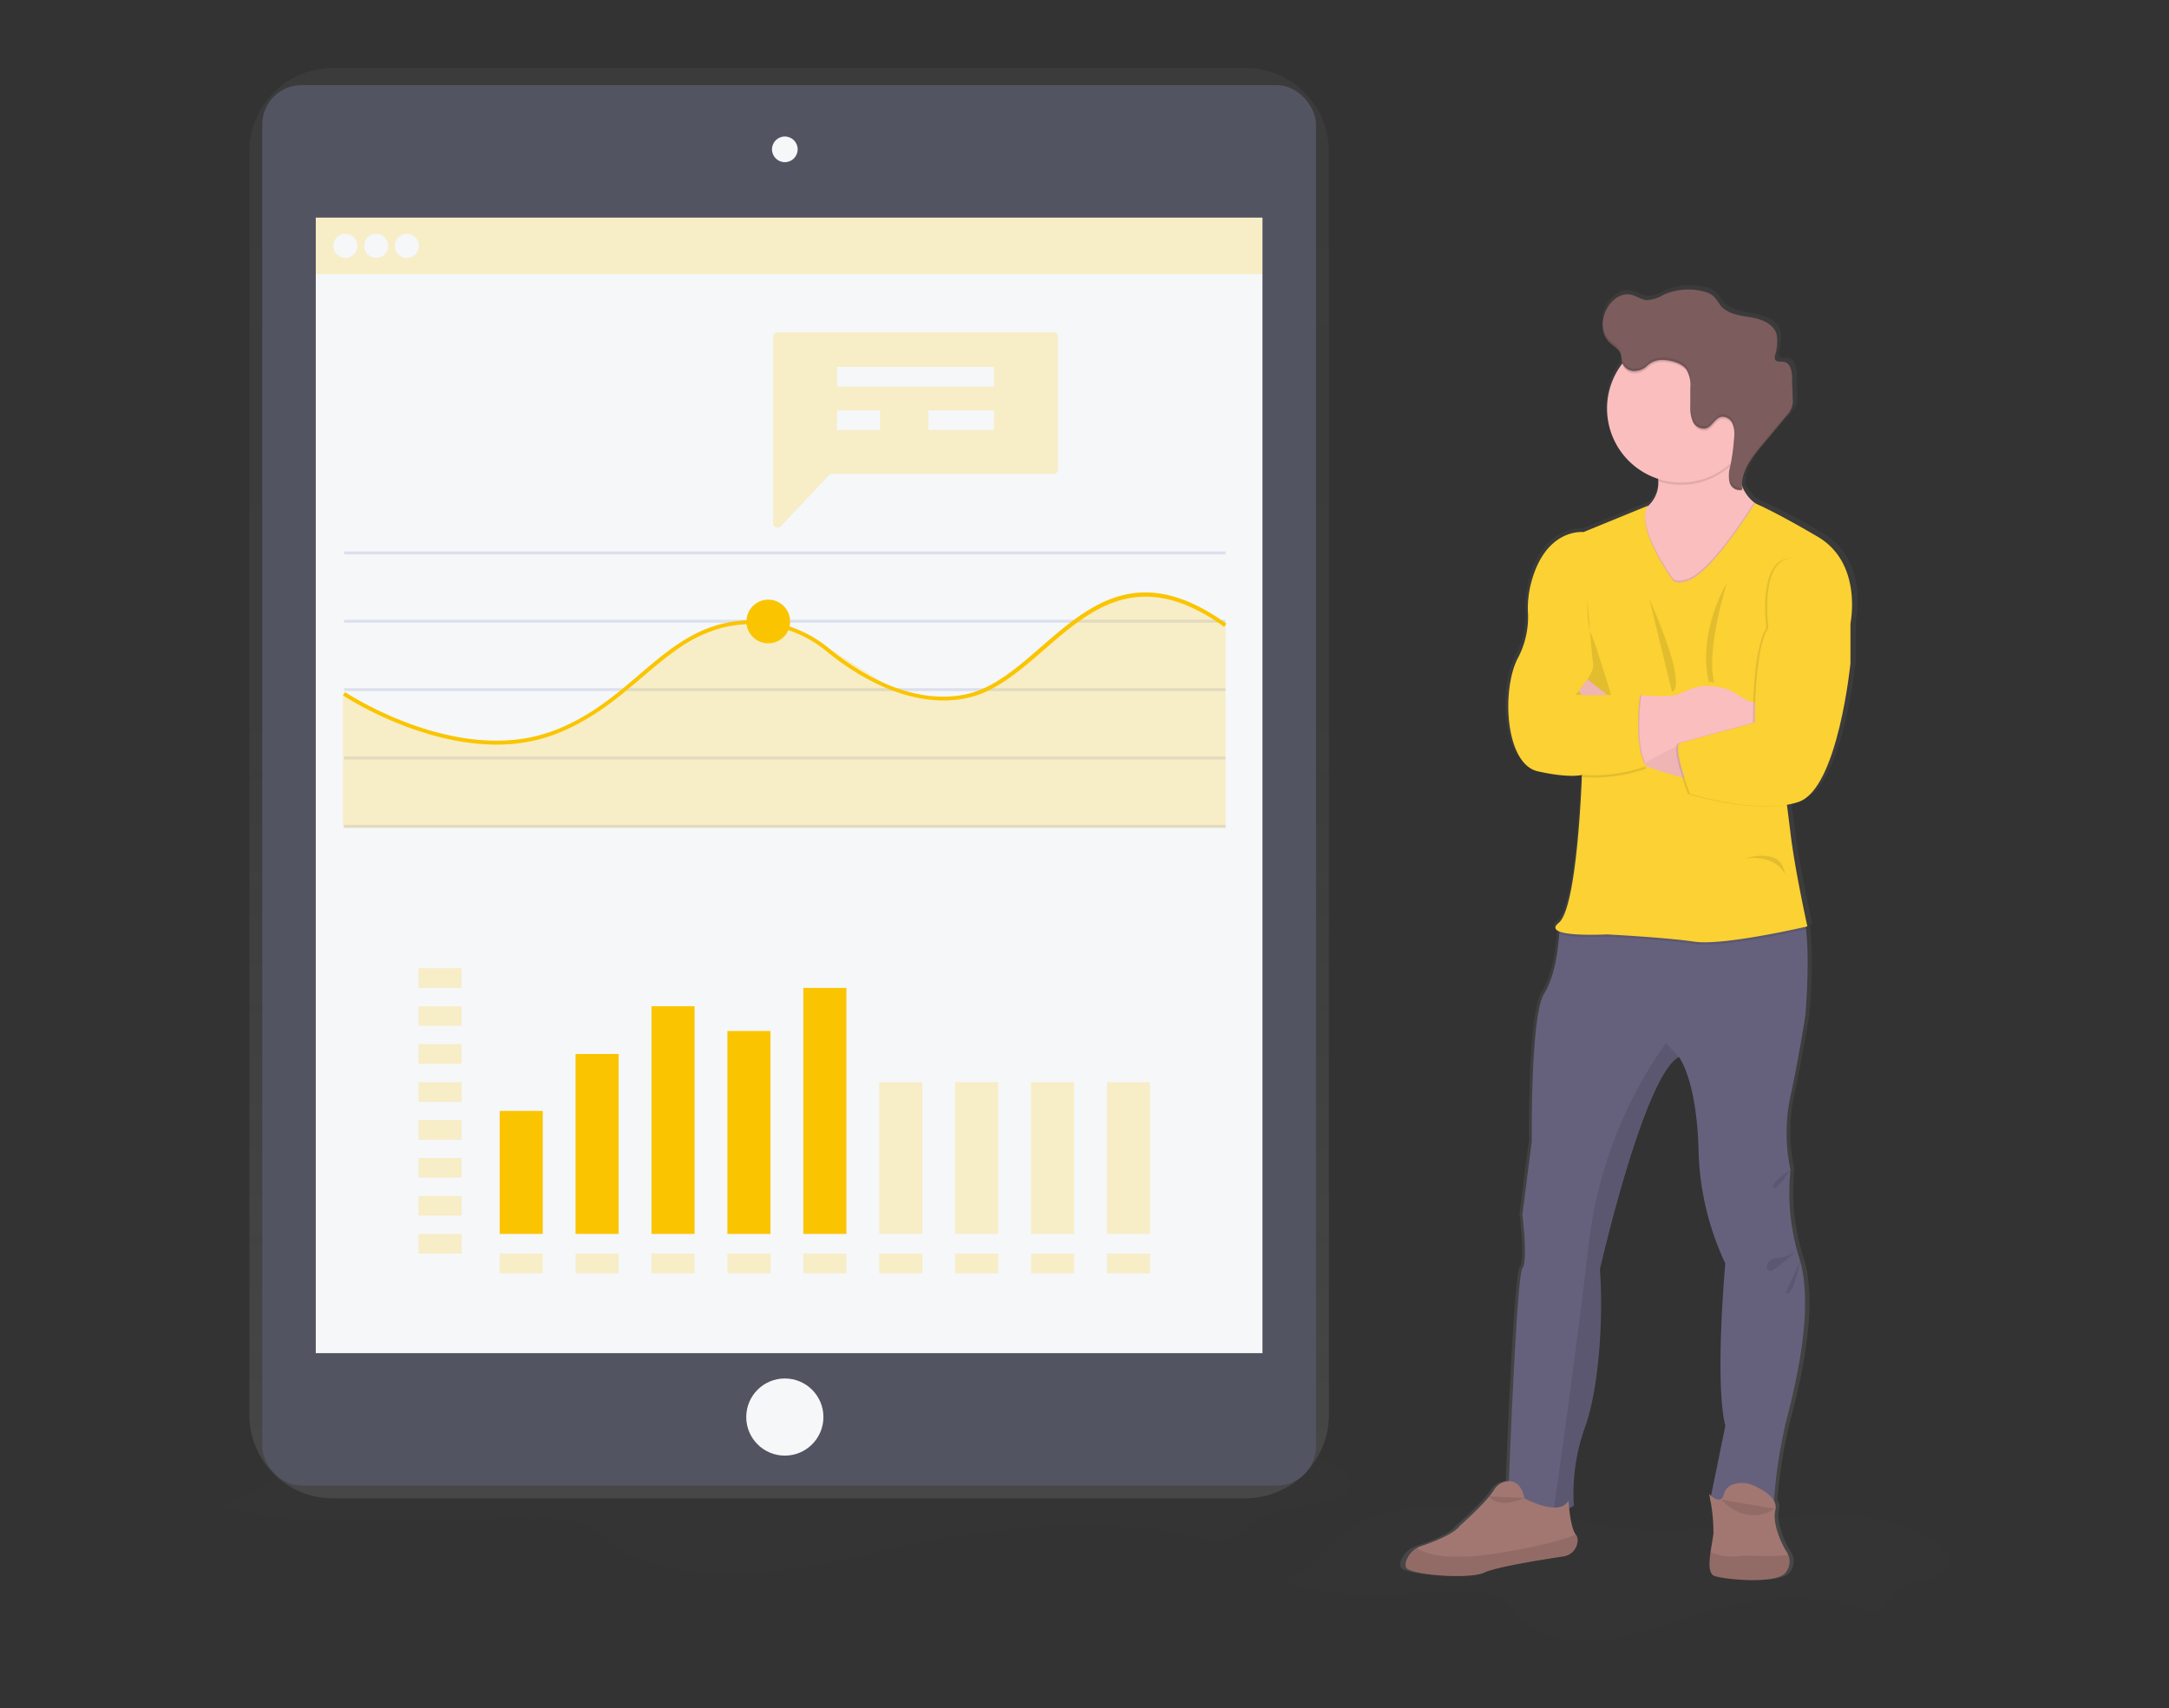 <svg id="Layer_1" data-name="Layer 1" xmlns="http://www.w3.org/2000/svg" xmlns:xlink="http://www.w3.org/1999/xlink" viewBox="0 0 361.43 284.73"><rect x="0" y="0" width="361.43" height="284.73" fill="#333333" stroke="none"/><defs><style>.cls-1{fill:#3c4145;}.cls-1,.cls-11,.cls-16{opacity:0.1;}.cls-1,.cls-11,.cls-14{isolation:isolate;}.cls-2{fill:url(#linear-gradient);}.cls-3{fill:#535461;}.cls-4{fill:#f6f7f9;}.cls-5{opacity:0.2;}.cls-6{fill:#fac500;}.cls-7{fill:#dce0ed;}.cls-8{fill:url(#linear-gradient-2);}.cls-9{fill:#65617d;}.cls-10{fill:#a27772;}.cls-12{fill:#fbbebe;}.cls-13{fill:#fbd133;}.cls-14{opacity:0.05;}.cls-15{fill:#7c5c5c;}</style><linearGradient id="linear-gradient" x1="191.02" y1="-3665.37" x2="191.02" y2="-3426.98" gradientTransform="matrix(1, 0, 0, -1, -59.52, -3415.65)" gradientUnits="userSpaceOnUse"><stop offset="0" stop-color="gray" stop-opacity="0.25"/><stop offset="0.54" stop-color="gray" stop-opacity="0.12"/><stop offset="1" stop-color="gray" stop-opacity="0.1"/></linearGradient><linearGradient id="linear-gradient-2" x1="330.95" y1="-3679.02" x2="330.95" y2="-3463.15" xlink:href="#linear-gradient"/></defs><path class="cls-1" d="M214.45,263.46c9.39,4.09,20.85,1.6,31.51,1.89a8.56,8.56,0,0,1,4.17.87,10.4,10.4,0,0,1,2.55,2.83c3,3.64,9.11,4.81,14.46,4.19s10.25-2.66,15.3-4.22c8.73-2.7,18.7-3.93,27.3-1a5.61,5.61,0,0,0,2.47.47c1.89-.24,2.45-2.2,3.77-3.31,2.38-2,7.56-1.47,8.6-4.13.62-1.56-.79-3.15-2.33-4.22-5.89-4.07-14.3-4.74-22-4.11s-15.26,2.36-23,2.37c-9.64,0-18.95-2.66-28.5-3.75-6.61-.75-13.83-.65-20,1.56C222,255.32,220.52,260.71,214.45,263.46Z"/><path class="cls-1" d="M36.7,250.93c16,4.61,35.6,1.8,53.79,2.13a21.38,21.38,0,0,1,7.12,1c2,.8,3,2.1,4.35,3.2,5.1,4.12,15.55,5.45,24.67,4.75s17.51-3,26.12-4.78c14.9-3,31.92-4.43,46.61-1.11a13.49,13.49,0,0,0,4.21.53c3.22-.27,4.18-2.48,6.44-3.74,4.06-2.29,12.89-1.66,14.68-4.66,1.05-1.76-1.36-3.57-4-4.77-10-4.59-24.4-5.35-37.54-4.64s-26,2.66-39.26,2.67c-16.45,0-32.35-3-48.65-4.23-11.28-.85-23.6-.75-34.18,1.76C49.59,241.74,47.06,247.83,36.7,250.93Z"/><path class="cls-2" d="M207.5,11.33H55.5a13.92,13.92,0,0,0-13.94,13.9h0v210.6A13.91,13.91,0,0,0,55.5,249.72h152a13.92,13.92,0,0,0,13.94-13.9h0V25.23a13.92,13.92,0,0,0-13.94-13.9Z"/><rect class="cls-3" x="43.7" y="14.19" width="175.59" height="233.4" rx="6.54"/><rect class="cls-4" x="52.62" y="36.27" width="157.75" height="189.25"/><circle class="cls-4" cx="130.78" cy="24.89" r="2.14"/><circle class="cls-4" cx="130.78" cy="236.17" r="6.43"/><g class="cls-5"><rect class="cls-6" x="52.62" y="36.27" width="157.75" height="9.43"/></g><circle class="cls-4" cx="57.55" cy="40.98" r="2.01"/><circle class="cls-4" cx="62.68" cy="40.98" r="2.01"/><circle class="cls-4" cx="67.8" cy="40.98" r="2.01"/><rect class="cls-7" x="57.33" y="91.9" width="146.89" height="0.49"/><rect class="cls-7" x="57.33" y="103.29" width="146.89" height="0.49"/><rect class="cls-7" x="57.33" y="114.69" width="146.89" height="0.49"/><rect class="cls-7" x="57.33" y="126.08" width="146.89" height="0.49"/><rect class="cls-7" x="57.33" y="137.48" width="146.89" height="0.49"/><g class="cls-5"><polygon class="cls-6" points="204.22 137.97 57.15 137.97 57.15 115.56 70.64 122.21 84.6 124.1 96.85 120.41 111.63 108.95 119.06 104.66 124.49 103.61 129.69 103.89 138.24 108.11 149.86 115.51 158.98 116.69 166.21 114.19 181.54 101.64 189.37 98.85 197.56 100.11 204.22 103.97 204.22 137.97"/></g><path class="cls-6" d="M82.79,124.1c-13.25,0-25.49-8.1-25.64-8.21l.36-.54c.19.13,19,12.59,35,6.34,5.84-2.29,10-5.81,14-9.24,4.2-3.57,8.16-7,13.56-8.42a20.32,20.32,0,0,1,18.12,4.07c4.4,3.62,13.16,9.42,22.42,7.69,4.71-.89,8.69-4.33,12.9-8,8.07-7,16.42-14.23,30.86-3.85l-.38.53c-14-10.08-22.17-3-30,3.81-4.28,3.71-8.32,7.2-13.21,8.13-9.52,1.79-18.47-4.13-23-7.82a19.65,19.65,0,0,0-17.53-3.94c-5.26,1.42-9.16,4.75-13.31,8.28s-8.25,7-14.19,9.35A27.39,27.39,0,0,1,82.79,124.1Z"/><circle class="cls-6" cx="128.02" cy="103.58" r="3.64"/><g class="cls-5"><path class="cls-6" d="M175.51,55.39H129.58a.76.76,0,0,0-.75.75h0V87.2a.76.76,0,0,0,.75.75.73.73,0,0,0,.54-.24l8-8.49a.74.74,0,0,1,.54-.23h36.89a.76.76,0,0,0,.75-.75h0V56.13A.75.75,0,0,0,175.51,55.39Z"/></g><rect class="cls-4" x="139.47" y="61.15" width="26.16" height="3.27"/><rect class="cls-4" x="139.47" y="68.39" width="7.18" height="3.27"/><g class="cls-5"><rect class="cls-6" x="69.74" y="161.38" width="7.18" height="3.27"/></g><g class="cls-5"><rect class="cls-6" x="69.74" y="167.7" width="7.18" height="3.27"/></g><g class="cls-5"><rect class="cls-6" x="69.74" y="174.03" width="7.18" height="3.27"/></g><g class="cls-5"><rect class="cls-6" x="69.74" y="180.36" width="7.18" height="3.27"/></g><g class="cls-5"><rect class="cls-6" x="69.74" y="186.68" width="7.18" height="3.27"/></g><g class="cls-5"><rect class="cls-6" x="69.74" y="193" width="7.18" height="3.27"/></g><g class="cls-5"><rect class="cls-6" x="69.74" y="199.33" width="7.18" height="3.27"/></g><g class="cls-5"><rect class="cls-6" x="69.74" y="205.65" width="7.18" height="3.27"/></g><g class="cls-5"><rect class="cls-6" x="83.26" y="208.93" width="7.18" height="3.27"/></g><g class="cls-5"><rect class="cls-6" x="95.91" y="208.93" width="7.18" height="3.27"/></g><g class="cls-5"><rect class="cls-6" x="108.56" y="208.93" width="7.18" height="3.27"/></g><g class="cls-5"><rect class="cls-6" x="121.21" y="208.93" width="7.18" height="3.27"/></g><g class="cls-5"><rect class="cls-6" x="133.86" y="208.93" width="7.18" height="3.27"/></g><g class="cls-5"><rect class="cls-6" x="146.51" y="208.93" width="7.18" height="3.27"/></g><g class="cls-5"><rect class="cls-6" x="159.16" y="208.93" width="7.18" height="3.27"/></g><g class="cls-5"><rect class="cls-6" x="171.81" y="208.93" width="7.18" height="3.27"/></g><g class="cls-5"><rect class="cls-6" x="184.46" y="208.93" width="7.18" height="3.27"/></g><rect class="cls-4" x="154.72" y="68.39" width="10.9" height="3.27"/><rect class="cls-6" x="83.26" y="185.15" width="7.18" height="20.5"/><rect class="cls-6" x="95.91" y="175.66" width="7.18" height="29.99"/><rect class="cls-6" x="108.56" y="167.7" width="7.18" height="37.95"/><rect class="cls-6" x="121.21" y="171.83" width="7.18" height="33.82"/><rect class="cls-6" x="133.86" y="164.65" width="7.18" height="41"/><g class="cls-5"><rect class="cls-6" x="146.51" y="180.36" width="7.18" height="25.3"/></g><g class="cls-5"><rect class="cls-6" x="159.16" y="180.36" width="7.18" height="25.3"/></g><g class="cls-5"><rect class="cls-6" x="171.81" y="180.36" width="7.18" height="25.3"/></g><g class="cls-5"><rect class="cls-6" x="184.46" y="180.36" width="7.18" height="25.3"/></g><path class="cls-8" d="M303.68,88.81A90.42,90.42,0,0,0,293,83.22l-.16-.11a6.52,6.52,0,0,1-2-2.48v-.48c.13-2.37,1.81-4.52,3.41-6.4l4.09-4.81a4.87,4.87,0,0,0,1.05-1.67,3.94,3.94,0,0,0,.11-1v-.42c0-1.2-.05-2.39-.1-3.6,0-1-.3-2.36-1.35-2.58-.54-.11-1.26.09-1.55-.38a.88.88,0,0,1-.06-.62,0,0,0,0,0,0,.05v-.06a14.53,14.53,0,0,0,.39-2.45,3.5,3.5,0,0,0-.17-1.25c-.61-1.73-2.69-2.44-4.53-2.77s-3.91-.61-5.06-2.05c-.36-.44-.6-1-1-1.38a4.1,4.1,0,0,0-1.89-.93,10.65,10.65,0,0,0-6.84.6,6.2,6.2,0,0,1-2.76.87c-1-.06-1.88-.76-2.88-.93-1.62-.28-3.16.91-4,2.31A5.73,5.73,0,0,0,267,53.4v.16h0a4,4,0,0,0,1.05,2.79c.7.72,1.74,1.22,2,2.17.12.39.09.81.2,1.2a.57.57,0,0,0,0,.14l-.05.07a12.08,12.08,0,0,0-2.56,7.49,12.38,12.38,0,0,0,8.71,11.75v.37a5.27,5.27,0,0,1-1.69,4.12l-11,4.43s-6.63-.79-9,8.91a16.62,16.62,0,0,0-.41,4.92,14.36,14.36,0,0,1-1.82,7.38c-2.72,5.33-2.1,17.57,3.47,18.79,5.26,1.14,7.31.65,7.52.61v.21c-.08,2.29-.92,22.11-3.95,24.51-.84.66-.68,1.11,0,1.41,0,0,0,.13,0,.36-.09,1.45-.56,7-2.59,10.11-2.35,3.63-2.1,24.61-2.1,24.61l-1.58,12.37s1,7.64,0,9c-.89,1.18-2.06,29.44-2.29,35.56h-.11a3,3,0,0,0-2.38,1.45c-1.31,2.11-5.85,6-5.85,6-1,1.4-4.64,2.74-6.58,3.37a4.5,4.5,0,0,0-.74.33,3.9,3.9,0,0,0-1.66,1.75,1.86,1.86,0,0,0-.18,1.46c.49,1.21,10.77,2.06,13.36.85,2.05-1,10.15-2.21,13.51-2.7a2.78,2.78,0,0,0,2.4-2.4,1.6,1.6,0,0,0-.33-1.21h0c-.65-.8-1-3-1.12-4.39a2.93,2.93,0,0,0,.76-.45,32.17,32.17,0,0,1,1.85-13c2.48-6.54,3.22-18.67,2.62-26.55,0,0,7.55-32.48,13.49-35.52h0c.09.12,3,3.82,3.34,15.28a46.31,46.31,0,0,0,4.58,19.27s-1.86,19.76,0,27.15l-2.43,11.67-.29-.27s.07.32.17.84l-.05.25.11,0a23.07,23.07,0,0,1,.51,5.49c-.1.85-.33,2-.5,3.16-.25,1.79-.32,3.53.62,3.92,1.55.63,10.65,1.48,12.2-.52a2.9,2.9,0,0,0,.45-3,3.62,3.62,0,0,0-.45-.76s-2.42-4-1.74-6.73a2,2,0,0,0-.29-1.6A82.24,82.24,0,0,1,298.26,237c1.55-5.83,4.81-18.62,2.41-27h0c-.09-.33-.2-.65-.31-1A36.17,36.17,0,0,1,299,194.77a29,29,0,0,1,0-12.37c1.49-6.79,2.52-13.46,2.52-13.46s.82-9,.11-14.46l-.05-.36L302,154s-2.1-9.34-2.84-15.28c-.18-1.4-.41-3.17-.66-5.07a12.68,12.68,0,0,0,2-.5c6.66-2.32,8.75-23.16,8.75-23.16v-6.61S311.48,93.3,303.68,88.81Zm-49.79,161-.33-.17h0Z"/><path class="cls-9" d="M299.65,209.13c2.9,8.33-.49,21.86-2.06,27.9a84.24,84.24,0,0,0-2,13.29,27.78,27.78,0,0,1-10.63-.25l2.54-12.43c-1.82-7.36,0-27.06,0-27.06a46.86,46.86,0,0,1-4.47-19.2c-.36-11.42-3.17-15.11-3.27-15.22h0c-5.8,3-13.17,35.4-13.17,35.4.6,7.85-.12,19.93-2.54,26.45a32.83,32.83,0,0,0-1.81,12.93,4,4,0,0,1-3.29.63c-3.44-.58-7.56-3.55-7.56-3.55s1.31-35.27,2.29-36.6,0-8.94,0-8.94l1.57-12.32s-.24-20.9,2.05-24.54c2-3.13,2.44-8.63,2.53-10.07,0-.23,0-.36,0-.36l3.5-4.18s33.83-2.54,36.36,0c.63.62,1,2,1.24,3.82.7,5.48-.1,14.42-.1,14.42s-1,6.64-2.47,13.41a29.4,29.4,0,0,0,0,12.32A36.78,36.78,0,0,0,299.65,209.13Z"/><path class="cls-10" d="M297.54,262.1c-1.52,2-10.4,1.14-11.91.52-.92-.38-.85-2.11-.6-3.9.16-1.14.39-2.29.49-3.15a28.9,28.9,0,0,0-.73-6.58s2,2.11,2.48,0a2.31,2.31,0,0,1,1.72-1.64,4.53,4.53,0,0,1,3.14.2c1.56.68,4.18,2.13,3.71,4.1-.65,2.77,1.7,6.71,1.7,6.71a3.11,3.11,0,0,1,.43.75A2.9,2.9,0,0,1,297.54,262.1Z"/><path class="cls-11" d="M297.54,262.1c-1.52,2-10.4,1.14-11.91.52-.92-.38-.85-2.11-.6-3.9a10.26,10.26,0,0,0,5.28.56,17.16,17.16,0,0,1,1.9,0,44.28,44.28,0,0,0,5.76-.12A2.9,2.9,0,0,1,297.54,262.1Z"/><path class="cls-11" d="M266.55,211.54c.6,7.85-.12,19.93-2.54,26.46a32.81,32.81,0,0,0-1.81,12.92,3.94,3.94,0,0,1-3.29.63c.73-5.1,3.84-27.05,5.84-44.39a72.48,72.48,0,0,1,12.85-33.34l2.12,2.33C273.91,179.16,266.55,211.54,266.55,211.54Z"/><path class="cls-12" d="M293.91,84.58l-1.48,7.25L285.21,104l-8.91-3.81s-12.1-12.68-4.5-14.49a6.65,6.65,0,0,0,2.53-1.13,5.18,5.18,0,0,0,2-4.37,13.77,13.77,0,0,0-1.23-5.2l15.58-4.9a25,25,0,0,0-1.12,6.31c-.12,4.25,1.46,6.33,2.75,7.33A4.63,4.63,0,0,0,293.91,84.58Z"/><path class="cls-11" d="M290.65,70.08a24.67,24.67,0,0,0-1.12,6.32,11.75,11.75,0,0,1-.91,1,12.32,12.32,0,0,1-12.32,2.81,13.77,13.77,0,0,0-1.23-5.2Z"/><path class="cls-12" d="M292.43,68.09a12.32,12.32,0,1,1-12.31-12.32h0A12.26,12.26,0,0,1,292.43,68,.14.14,0,0,1,292.43,68.09Z"/><path class="cls-11" d="M293.91,84.58l-1.48,7.25L285.21,104l-8.91-3.81s-12.1-12.68-4.5-14.49a6.65,6.65,0,0,0,2.53-1.13c-1.37,3.78,4.3,11.64,4.3,11.64.65,1,2.17.36,2.17.36,3.66-.55,10.39-11.06,11.48-12.81A4.8,4.8,0,0,0,293.91,84.58Z"/><path class="cls-11" d="M300.89,154.85c-2.15.49-14,3.12-18.52,2.46-4.95-.73-14.58-1.21-14.58-1.21s-6.13.33-8-.53a2.63,2.63,0,0,1,0-.36l3.5-4.18s33.82-2.54,36.36,0C300.27,151.64,300.66,153.06,300.89,154.85Z"/><path class="cls-13" d="M278.63,96.54s-6.37-8.84-4-12.27l-10.77,4.41s-6.48-.78-8.83,8.89a16.55,16.55,0,0,0-.4,4.91,14.75,14.75,0,0,1-1.78,7.35c-2.66,5.31-2,17.51,3.39,18.72s7.36.6,7.36.6-.72,22.11-3.86,24.65,8,1.93,8,1.93,9.64.49,14.59,1.21,18.84-2.54,18.84-2.54-2.05-9.3-2.77-15.22S296,120.66,296,120.66L308.33,104s2.17-10.08-5.44-14.55-10.46-5.56-10.46-5.56-7.64,12.43-11.63,13C280.8,96.9,279.29,97.51,278.63,96.54Z"/><path class="cls-11" d="M264.5,100s-.12,4,.6,5.56,3.38,10.27,3.38,10.27h-6s3.27-3.5,3-5.19S264.5,100,264.5,100Z"/><path class="cls-12" d="M282.37,130.12s-13.34-3.27-14.58-6-4.67-9-4.67-9l1.4-1.9,6.49,5.09s7.73,6.16,11.36,6.77S282.37,130.12,282.37,130.12Z"/><path class="cls-14" d="M282.37,130.12s-13.34-3.27-14.58-6-4.67-9-4.67-9l1.4-1.9,6.49,5.09s7.73,6.16,11.36,6.77S282.37,130.12,282.37,130.12Z"/><path class="cls-12" d="M293.91,114.42v7.23h-1.16a34,34,0,0,0-16.43,4.26l-2.18,1.21-.59.33L269.81,119l3.5-3.14h.18c.86.08,4.57.39,6.14-.14s3.34-2.11,7.73-1c2.17.55,4,3,6.12,2.22Z"/><path class="cls-11" d="M305.57,101.25,308,104v6.58s-2.05,20.78-8.57,23.08-18.17-1.34-18.17-1.34-3-8-1.6-8.45,12.43-3.4,12.43-3.4-.16-12.19,2.26-15.81c0,0-1.57-11.35,3.87-11.59S305.57,101.25,305.57,101.25Z"/><path class="cls-13" d="M305.93,101.25l2.42,2.72v6.58s-2.05,20.78-8.59,23.08-18.17-1.34-18.17-1.34-3-8-1.6-8.45,12.43-3.4,12.43-3.4-.16-12.19,2.26-15.81c0,0-1.57-11.35,3.87-11.59S305.93,101.25,305.93,101.25Z"/><path class="cls-11" d="M289.06,73.32a4.91,4.91,0,0,0-.28-2.35,1.82,1.82,0,0,0-1.92-1.1c-1,.24-1.48,1.58-2.49,1.91a2,2,0,0,1-2.19-1.13,5.72,5.72,0,0,1-.42-2.62V65a5,5,0,0,0-.72-3.15c-.84-1.07-2.82-1.54-4.14-1.5a3.47,3.47,0,0,0-2.36,1,3.06,3.06,0,0,1-2.49.88,2.14,2.14,0,0,1-1.74-1.5v0A12.32,12.32,0,0,1,290,75.53,11.63,11.63,0,0,1,288.63,77,35,35,0,0,0,289.06,73.32Z"/><path class="cls-15" d="M272,61.82a2.15,2.15,0,0,1-1.73-1.5c-.11-.39-.08-.81-.19-1.2-.28-.95-1.31-1.44-2-2.16-1.36-1.45-1.27-3.82-.3-5.56.77-1.4,2.29-2.58,3.86-2.31,1,.17,1.82.87,2.81.93a5.85,5.85,0,0,0,2.7-.87,10.08,10.08,0,0,1,6.67-.59,3.78,3.78,0,0,1,1.84.92,15,15,0,0,1,1,1.38c1.13,1.44,3.15,1.72,4.94,2s3.83,1,4.42,2.76a7.3,7.3,0,0,1-.21,3.58,1,1,0,0,0,0,.74c.28.46,1,.27,1.51.38,1,.21,1.29,1.52,1.31,2.56,0,1.2.08,2.39.1,3.58a3.51,3.51,0,0,1-1.13,3l-4,4.8c-1.77,2.12-3.65,4.6-3.29,7.34a1.7,1.7,0,0,1-2.11-1.23,5.44,5.44,0,0,1,.13-2.71,34.29,34.29,0,0,0,.63-4.72,4.76,4.76,0,0,0-.27-2.35,1.8,1.8,0,0,0-1.92-1.11c-1,.24-1.48,1.58-2.49,1.91a2,2,0,0,1-2.19-1.13,5.86,5.86,0,0,1-.43-2.62v-3a5,5,0,0,0-.71-3.15c-.84-1.07-2.82-1.54-4.14-1.5a3.49,3.49,0,0,0-2.37,1A3.11,3.11,0,0,1,272,61.82Z"/><path class="cls-11" d="M274.82,99.74l3.79,15.54S281.59,115.26,274.82,99.74Z"/><path class="cls-11" d="M287.75,97.14s-4.95,8.11-3,16.5l.92.07S284,109.83,287.75,97.14Z"/><path class="cls-11" d="M290.89,143.05s6.08-2,6.52,2.65C297.41,145.7,296.27,142.5,290.89,143.05Z"/><path class="cls-11" d="M273.31,116.24s-1.2,8.46,1,11.84a26.35,26.35,0,0,1-10.63,1.45l-.73-13.29Z"/><path class="cls-11" d="M274.14,127.12l-.59.32L269.81,119l3.5-3.14h.18C273.44,116.27,272.46,123.54,274.14,127.12Z"/><path class="cls-13" d="M273.31,115.87s-1.2,8.45,1,11.83a26.35,26.35,0,0,1-10.63,1.45l-4.22-13.28Z"/><path class="cls-10" d="M262.86,257a2.74,2.74,0,0,1-2.34,2.4c-3.27.49-11.18,1.74-13.18,2.69-2.54,1.2-12.56.36-13.05-.85a1.93,1.93,0,0,1,.18-1.45A3.87,3.87,0,0,1,236.1,258a3.41,3.41,0,0,1,.73-.33c1.89-.63,5.45-2,6.42-3.37,0,0,4.44-3.89,5.71-6a2.91,2.91,0,0,1,2.32-1.44c1.06-.05,2.24.48,2.72,2.8,0,0,5.8,3.31,7.37.41,0,0,.24,4.45,1.2,5.67h0A1.59,1.59,0,0,1,262.86,257Z"/><path class="cls-11" d="M262.86,257a2.74,2.74,0,0,1-2.34,2.4c-3.27.49-11.18,1.74-13.18,2.69-2.54,1.2-12.56.36-13.05-.85a1.93,1.93,0,0,1,.18-1.45A3.87,3.87,0,0,1,236.1,258c1.64,1.08,5.27,2.14,13.25.89,7.61-1.18,11.38-2.35,13.22-3.14h0A1.6,1.6,0,0,1,262.86,257Z"/><g class="cls-16"><path d="M295.83,59.42v-.06a11.3,11.3,0,0,0,.37-2.75,16.44,16.44,0,0,1-.37,2.21A1.22,1.22,0,0,0,295.83,59.42Z"/><path d="M288.78,70.72a3.68,3.68,0,0,1,.3,1.38,4.22,4.22,0,0,0-.3-1.92,1.82,1.82,0,0,0-1.92-1.11c-1,.24-1.48,1.59-2.49,1.91a2,2,0,0,1-2.19-1.13,5.68,5.68,0,0,1-.42-2.62v-3a5,5,0,0,0-.72-3.14c-.84-1.08-2.82-1.55-4.14-1.5a3.51,3.51,0,0,0-2.36.95,3.1,3.1,0,0,1-2.49.89,2.17,2.17,0,0,1-1.74-1.5c-.1-.39-.07-.81-.19-1.2-.28-1-1.31-1.44-2-2.16a3.91,3.91,0,0,1-1-2.56,4.13,4.13,0,0,0,1,3.1c.68.72,1.69,1.22,2,2.17.12.38.09.8.19,1.19a2.17,2.17,0,0,0,1.74,1.5,3,3,0,0,0,2.49-.89,3.51,3.51,0,0,1,2.36-.95c1.31,0,3.3.43,4.14,1.5a5.06,5.06,0,0,1,.72,3.15v3a5.47,5.47,0,0,0,.42,2.61,2,2,0,0,0,2.19,1.14c1-.33,1.46-1.67,2.49-1.91A1.81,1.81,0,0,1,288.78,70.72Z"/><path d="M298.71,67.4a4.63,4.63,0,0,1-1,1.66l-4,4.79c-1.68,2-3.46,4.36-3.33,6.93.13-2.36,1.77-4.51,3.33-6.39l4-4.78a4.67,4.67,0,0,0,1-1.67,4.44,4.44,0,0,0,.1-1.31A3.32,3.32,0,0,1,298.71,67.4Z"/><path d="M288.31,80a2.41,2.41,0,0,1-.12-.65,3,3,0,0,0,.12,1.19,1.7,1.7,0,0,0,2.11,1.22,4.75,4.75,0,0,1-.05-.53A1.68,1.68,0,0,1,288.31,80Z"/></g><path class="cls-11" d="M248.15,249.39s1.26,2.23,5.84.27"/><path class="cls-11" d="M286.83,249.94s3.95,4.65,8.92,1.52"/><path class="cls-11" d="M298.32,195s-2.79,1.74-2.88,2.74,1.44-.73,1.44-.73Z"/><path class="cls-11" d="M299.43,208.35a5.93,5.93,0,0,1-3.44,1.34c-2.08.09-1.91,2.81-.55,2A34.43,34.43,0,0,0,299.43,208.35Z"/><path class="cls-11" d="M300,210.09s-1.34,6.58-2.42,5.31"/></svg>
